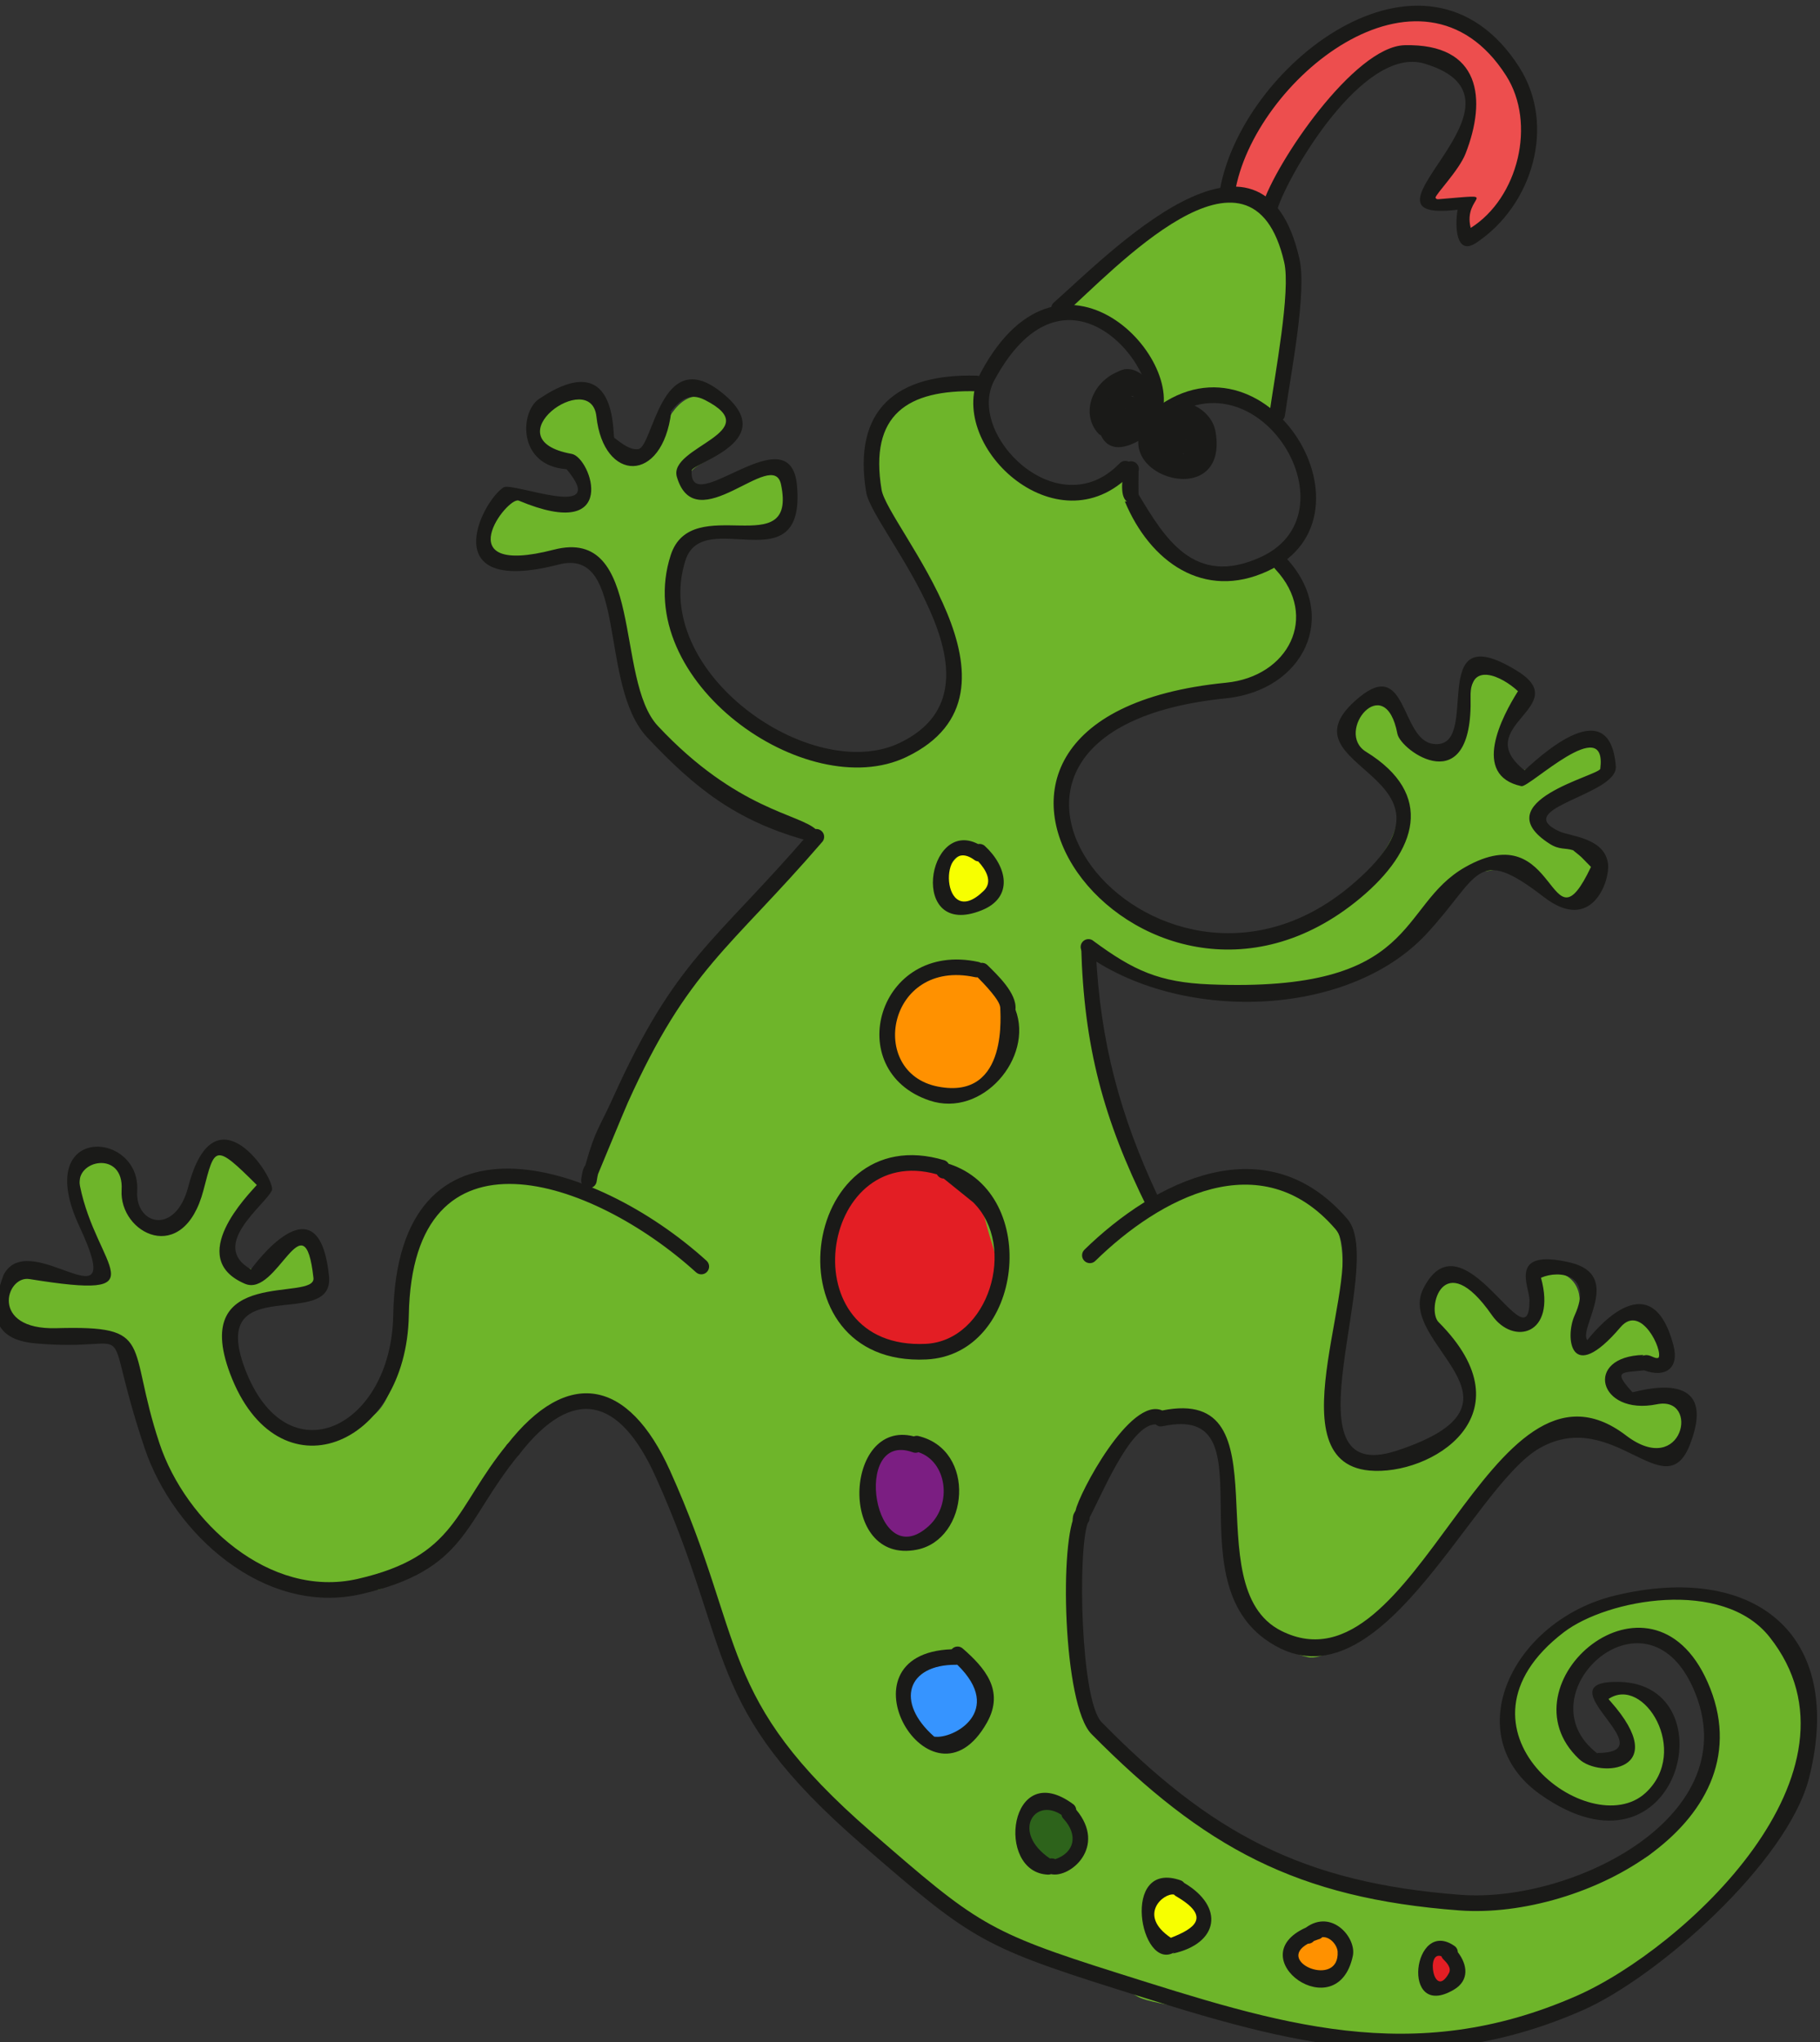 <?xml version="1.0" encoding="UTF-8" standalone="no"?>
<svg
   xmlns:dc="http://purl.org/dc/elements/1.1/"
   xmlns:cc="http://creativecommons.org/ns#"
   xmlns:rdf="http://www.w3.org/1999/02/22-rdf-syntax-ns#"
   xmlns:svg="http://www.w3.org/2000/svg"
   xmlns="http://www.w3.org/2000/svg"
   xmlns:sodipodi="http://sodipodi.sourceforge.net/DTD/sodipodi-0.dtd"
   xmlns:inkscape="http://www.inkscape.org/namespaces/inkscape"
   width="32.186mm"
   height="36.119mm"
   viewBox="0 0 32.186 36.119"
   version="1.1"
   id="svg8"
   inkscape:version="1.0.2 (e86c8708, 2021-01-15)"
   sodipodi:docname=" lizard.svg">
  <rect x="0" y="0" width="32.186" height="36.119" fill="#333333" stroke="none"/>
  <defs
     id="defs2">
    <clipPath
       clipPathUnits="userSpaceOnUse"
       id="clipPath849">
      <path
         d="M -9,-9 H 851 V 605 H -9 Z"
         clip-rule="evenodd"
         id="path847" />
    </clipPath>
  </defs>
  <sodipodi:namedview
     id="base"
     pagecolor="#ffffff"
     bordercolor="#666666"
     borderopacity="1.0"
     inkscape:pageopacity="0.0"
     inkscape:pageshadow="2"
     inkscape:zoom="3.3037135"
     inkscape:cx="32.340551"
     inkscape:cy="55.179107"
     inkscape:document-units="mm"
     inkscape:current-layer="layer1"
     inkscape:document-rotation="0"
     showgrid="false"
     fit-margin-top="0"
     fit-margin-left="0"
     fit-margin-right="0"
     fit-margin-bottom="0"
     inkscape:window-width="1440"
     inkscape:window-height="855"
     inkscape:window-x="0"
     inkscape:window-y="23"
     inkscape:window-maximized="0" />
  <g
     inkscape:label="Слой 1"
     inkscape:groupmode="layer"
     id="layer1"
     transform="translate(-67.11,-238.227)">
    <g
       id="g1911"
       transform="matrix(-0.353,0,0,0.353,182.274,78.777)">
      <path
         d="m 262.646,462.145 c -0.534,-0.552 -1.802,-3.946 -3.481,-5.772 -1.393,-1.516 -3.727,-2.519 -5.508,-1.033 -0.932,0.778 -1.303,1.289 -1.062,2.72 0.092,0.547 2.116,3.7 1.945,3.857 -0.621,0.57 -2.1,-0.912 -1.573,1.184 0.337,1.339 -1.847,-0.298 -2.443,-1.922 -0.398,-1.085 -0.304,-0.449 -0.603,-1.861 -0.56,-2.64 -0.068,-2.725 1.465,-4.843 0.572,-0.79 1.289,-1.433 2.218,-1.737 1.877,-0.613 2.684,-0.67 4.526,0.066 0.81,0.324 4.447,3.41 4.75,4.317 0.172,0.514 1.876,2.845 1.627,3.955 -0.076,0.339 -0.938,0.416 -1.607,1.031 -0.129,0.119 -0.123,0.172 -0.253,0.037"
         style="fill:#ed4e4e;fill-opacity:1;fill-rule:evenodd;stroke:none"
         id="path1913" />
      <path
         d="m 260.408,497.747 c 0.655,0.671 4.392,1.361 5.35,1.157 2.907,-0.62 6.448,-2.481 6.945,-5.653 0.162,-1.035 0.547,-2.055 -0.262,-3.163 -1.148,-1.571 -0.875,-2.65 -3.595,-2.874 -0.513,-0.042 -5.242,-1.08 -5.59,-1.423 -1.22,-1.201 -1.681,-1.136 -2.113,-3.308 -0.096,-0.484 0.662,-3.102 1.714,-2.463 2.415,1.468 5.885,-0.91 6.53,-3.31 0.098,-0.363 0.521,-0.795 0.465,-1.366 l 0.034,-0.105 c 0.429,1.64 3.271,1.709 4.426,0.875 2.419,-1.745 2.386,-2.172 2.951,-4.871 0.118,-0.562 0.654,-0.118 1.633,-0.255 1.062,-0.149 2.958,1.525 3.409,2.353 0.518,0.952 -0.118,4.048 -0.831,4.814 -0.381,0.41 -2.576,4.314 -2.51,4.993 0.106,1.084 -0.904,1.775 -0.413,3.015 0.12,0.302 0.357,0.836 0.362,1.37 0.004,0.436 2.664,2.586 3.038,2.262 2.365,-0.282 2.846,0.175 5.437,-1.001 1.568,-0.712 3.64,-2.687 4.26,-4.264 0.714,-1.818 1.377,-3.105 0.478,-4.963 -1.04,-2.149 -5.624,0.702 -5.4,-3.173 0.039,-0.671 -0.161,-1.664 1.245,-1.129 0.589,0.224 3.471,2.038 3.727,0.373 0.128,-0.838 -2.229,-0.91 -2.272,-2.588 -0.01,-0.382 2.19,-3.486 3.773,0.54 0.587,1.493 2.366,1.355 2.644,-0.631 0.283,-2.022 2.873,-1.424 3.477,0.183 0.804,2.142 -3.054,1.574 -2.237,3.651 0.155,0.394 0.99,0.081 0.839,-0.077 1.159,0.802 2.758,-1.396 3.834,1.02 0.466,1.046 0.213,2.434 -1.157,2.276 -1.132,-0.131 -2.208,-0.639 -3.206,-0.395 -0.591,0.145 -1.773,1.965 -1.935,2.665 -0.33,1.429 -0.816,2.933 -1.198,4.38 -0.633,2.398 -1.923,3.088 -3.806,4.454 -0.089,0.064 -0.998,0.652 -1.041,0.667 -0.461,0.154 -2.886,1.491 -3.314,1.88 -0.674,0.614 -0.961,-0.142 0.761,1.667 0.647,0.68 1.418,1.704 2.112,2.432 0.066,0.069 0.132,0.143 0.197,0.214 1.458,0.123 6.635,9.136 6.934,10.854 0.031,0.175 0.801,2.827 1.073,2.663 3.767,-2.27 6.988,-0.718 8.697,3.203 0.387,0.888 -0.144,3.379 0.475,5.604 0.769,2.761 1.379,2.28 3.322,3.591 1.523,-0.648 1.586,0.517 3.767,-1.981 0.159,-0.182 1.064,-1.837 1.13,-2.213 0.851,-4.903 -6.261,-0.984 -3.903,-5.477 0.729,-1.389 1.61,1.323 2.912,1.07 2.656,-0.515 -0.297,-2.923 -0.342,-3.936 -0.054,-1.23 2.264,-2.974 2.784,-1.165 0.639,2.224 3.195,4.411 3.702,0.992 0.231,-1.555 3.938,-2.811 1.974,2.231 -1.219,3.129 -0.237,2.435 2.596,2.038 2.663,-0.373 2.098,3.339 -0.175,3.144 -0.482,-0.041 -3.121,0.116 -3.47,0.437 -1.136,1.044 -0.426,1.356 -1.329,3.062 -0.647,1.224 -0.776,2.956 -2.16,4.637 -1.532,1.86 -2.719,3.759 -5.429,4.229 -1.567,0.272 -0.769,0.586 -3.168,0.436 -1.821,-0.114 -0.778,0.17 -2.427,-0.6 -2.572,-1.201 -4.076,-3.8 -5.519,-6.108 l -0.108,-0.123 c -1.218,-2.191 -2.014,-2.876 -4.567,-2.436 -0.835,0.144 -2.333,2.025 -2.724,2.718 -2.06,3.653 -1.742,6.626 -4.009,10.725 -2.37,4.284 -4.39,7.059 -8.409,9.982 -0.37,0.269 -5.964,4.007 -6.188,4.048 -1.603,0.634 -3.89,1.218 -5.33,2.111 -0.827,0.512 -5.098,0.793 -7.134,1.682 -2.664,1.163 -5.565,0.654 -8.336,0.558 -0.225,-0.008 -0.792,-0.345 -0.944,-0.296 -0.495,-0.273 -2.344,0.118 -4.196,-1.04 -0.019,-0.012 -2.227,-0.905 -2.659,-1.129 -0.995,-0.518 -5.195,-3.195 -5.463,-4.118 -0.033,-0.113 -0.854,-1.225 -0.923,-1.289 -0.109,-0.52 -2.474,-1.859 -3.3,-4.576 -0.202,-0.666 -0.593,-1.159 -0.608,-2.034 -0.043,-2.598 -0.459,-2.346 0.804,-5.057 1.094,-2.347 5.665,-3.656 8.023,-2.48 0.554,0.276 1.367,-0.079 1.863,0.422 0.555,0.562 3.082,1.163 3.981,3.815 0.993,2.932 -0.239,4.98 -2.961,6.234 -2.126,0.98 -4.749,-0.49 -4.796,-2.819 -0.03,-1.493 -0.494,-1.78 1.287,-2.794 0.387,-0.22 1.434,-0.959 1.938,-0.208 0.064,0.096 -2.525,4.207 0.388,3.541 2.137,-0.489 2.836,-7.349 -2.67,-6.151 -1.287,0.28 -3.336,2.349 -3.298,3.914 0.076,3.152 0.68,4.595 3.312,6.722 0.442,0.357 3.898,2.121 4.221,2.007 3.107,0.472 3.935,0.969 7.292,0.296 2.155,-0.432 2.378,0.059 4.825,-1.083 1.267,-0.592 2.628,-0.897 4.021,-1.687 1.752,-0.995 7.633,-5.055 7.757,-7.151 0.082,-1.395 0.839,-2.386 0.674,-4.615 -0.044,-0.591 -3e-4,-0.83 -0.089,-1.497 1.002,-1.903 -1.785,-7.96 -4.128,-7.993 -3.404,-0.049 -3.26,1.123 -3.337,4.017 -0.071,2.676 -0.926,7.108 -4.087,7.813 -1.391,0.31 -4.804,-3.022 -5.657,-3.951 -0.439,-0.826 -3.858,-5.099 -4.683,-5.647 -2.234,-1.483 -2.562,-2.632 -5.528,-1.194 -0.313,0.152 -1.815,1.06 -2.135,0.84 -1.298,-0.41 -2.261,-3.414 1.02,-2.968 2.03,0.276 2.216,-2.62 -0.895,-1.654 -0.514,-0.444 0.683,-4.31 3.339,-1.248 0.188,0.217 1.488,0.627 0.996,-1.297 -0.326,-1.274 0.22,-2.195 1.569,-2.236 1.129,-0.034 -0.48,3.241 1.407,2.69 0.677,-0.198 1.475,-1.674 2.563,-2.126 1.496,-0.622 2.317,1.147 1.113,2.947 -1.005,1.503 -1.698,2.949 -0.343,4.422 0.369,0.542 3.238,2.079 3.849,1.85 1.664,-0.626 1.709,-0.393 2.171,-2.646 0.48,-2.343 -1.557,-8.29 0.164,-9.872 1.494,-1.373 2.273,-2.108 4.291,-1.847 1.231,0.159 3.018,0.504 3.949,1.307 1,0.862 1.844,-3.196 2.243,-3.991 0.135,-0.504 1.618,-7.006 1.617,-7.035 -0.095,-3.161 0.152,-0.829 -3.18,-0.203 -1.378,0.259 -2.366,0.401 -3.724,0.594 -0.849,0.121 -2.73,0.379 -3.475,0.057 -0.77,0.239 -4.903,-2.009 -5.476,-2.677 -0.434,-0.505 -3.262,-3.542 -3.697,-3.492 -1.207,0.139 -1.72,-0.912 -3.697,1.021 -0.957,0.935 -1.829,0.179 -2.174,-0.709 -0.809,-1.015 0.746,-1.655 1.636,-1.695 0.487,-0.021 2.77,-1.519 -0.126,-2.238 -1.055,-0.262 -2.717,-1.329 -1.841,-2.695 0.662,-1.033 2.142,0.09 3.01,0.725 1.832,1.341 2.176,0.771 1.589,-1.318 -0.327,-1.162 -1.746,-2.228 0.933,-3.118 1.718,-0.571 0.931,5.872 3.882,3.158 0.605,-0.556 0.17,-2.437 2.63,-1.233 0.804,0.393 0.838,1.878 -0.335,2.615 -2.432,1.528 -1.685,3.815 0.006,5.532 0.416,0.423 1.388,1.794 2.108,1.892 0.078,0.011 0.477,0.385 0.557,0.472"
         style="fill:#6eb52a;fill-opacity:1;fill-rule:evenodd;stroke:none"
         id="path1915" />
      <path
         d="m 268.379,472.894 c -1.003,-1.495 -2.852,-1.964 -4.371,-0.966 -0.256,0.168 -1.409,0.816 -1.566,0.645 -0.871,-0.948 -0.978,-4.642 -0.799,-5.95 0.284,-2.084 -0.383,-2.622 1.622,-4.466 1.377,-1.266 1.735,-1.131 3.534,-0.271 1.133,0.542 6.423,5.408 5.976,5.311 -0.918,-0.199 -4.144,2.415 -4.075,3.5 0.026,0.404 -0.272,0.117 -0.152,1.083 0.012,0.092 -0.205,1.06 -0.169,1.114"
         style="fill:#6eb52a;fill-opacity:1;fill-rule:evenodd;stroke:none"
         id="path1917" />
      <path
         d="m 277.968,511.274 c 0.873,-0.825 2.079,-1.148 3.255,-1.036 1.254,0.119 3.05,2.099 3.264,3.295 0.313,1.742 0.443,1.452 -0.283,3.283 -0.465,1.171 -1.473,1.949 -2.65,2.357 -1.388,0.481 -1.126,0.507 -2.662,0.125 -1.081,-0.269 -2.263,-2.252 -2.381,-3.338 -0.144,-1.318 -0.377,-0.636 0.146,-2.309 0.367,-1.174 0.164,-1.262 1.206,-2.141 0.076,-0.064 -0.039,-0.099 0.106,-0.236"
         style="fill:#e31e24;fill-opacity:1;fill-rule:evenodd;stroke:none"
         id="path1919" />
      <path
         d="m 279.688,524.326 c 1.482,-0.009 2.039,-1.016 2.924,1.054 0.388,0.906 -0.004,1.721 -0.454,2.52 -0.423,0.751 -0.597,1.006 -1.414,1.2 -0.816,0.194 -1.929,-0.91 -2.018,-1.709 -0.105,-0.938 -0.025,-1.868 0.634,-2.582 0.13,-0.141 0.247,-0.483 0.328,-0.483"
         style="fill:#7b1e82;fill-opacity:1;fill-rule:evenodd;stroke:none"
         id="path1921" />
      <path
         d="m 277.785,535.083 c 0.65,-0.829 3.108,0.763 3.055,1.46 -0.095,1.254 -0.494,1.67 -1.317,2.656 -0.797,0.955 -3.264,-1.031 -2.211,-3.21 0.083,-0.172 0.355,-0.757 0.472,-0.906"
         style="fill:#3694ff;fill-opacity:1;fill-rule:evenodd;stroke:none"
         id="path1923" />
      <path
         d="m 254.004,549.436 c 0.466,-0.66 0.676,0.809 0.63,1.274 -0.041,0.411 -0.407,0.563 -0.836,0.276 -0.597,-0.399 -0.366,-0.883 -0.063,-1.444 0.004,-0.008 0.385,-0.27 0.27,-0.107"
         style="fill:#e31e24;fill-opacity:1;fill-rule:evenodd;stroke:none"
         id="path1925" />
      <path
         d="m 276.82,500.839 c 1.135,-1.044 1.221,-0.938 2.733,-0.744 0.747,0.096 1.565,1.657 1.786,2.292 0.43,1.238 0.677,1.456 -0.287,2.83 -0.699,0.996 -1.905,1.769 -3.217,1.231 -0.463,-0.19 -1.436,-0.601 -1.641,-1.086 -0.414,-0.979 -0.252,-2.014 -0.174,-3.035 0.049,-0.653 0.34,-1.063 0.801,-1.487"
         style="fill:#ff9100;fill-opacity:1;fill-rule:evenodd;stroke:none"
         id="path1927" />
      <path
         d="m 259.347,548.657 c 0.233,0.133 1.784,-0.553 2.037,1.266 0.098,0.706 -0.958,0.433 -1.493,0.588 -0.276,0.08 -1.335,-0.978 -0.623,-1.754 0.017,-0.018 0.053,-0.115 0.079,-0.1"
         style="fill:#ff9100;fill-opacity:1;fill-rule:evenodd;stroke:none"
         id="path1929" />
      <path
         d="m 273.142,542.165 c 0.607,-0.375 1.79,-0.18 1.791,0.916 6e-4,1.387 -0.119,1.413 -1.269,2.131 -0.328,0.205 -1.723,-0.156 -1.327,-1.398 0.056,-0.174 0.573,-1.506 0.804,-1.649"
         style="fill:#2d631b;fill-opacity:1;fill-rule:evenodd;stroke:none"
         id="path1931" />
      <path
         d="m 266.733,546.673 c 0.682,-0.085 0.964,-0.634 1.73,0.349 0.057,0.072 0.525,2.977 -1.631,1.806 -0.613,-0.333 -0.649,-0.847 -0.785,-1.015 0.228,-1.063 0.154,-0.472 0.616,-1.034 z"
         style="fill:#f7ff00;fill-opacity:1;fill-rule:evenodd;stroke:none"
         id="path1933" />
      <path
         d="m 276.599,495.135 c 0.427,-0.775 1.184,-1.087 1.851,-0.32 0.497,0.573 0.363,0.306 0.446,1.154 0.04,0.408 -0.541,1.336 -1.091,1.187 -0.802,-0.218 -2.025,-0.918 -1.294,-1.873 0.014,-0.018 0.083,-0.138 0.088,-0.148"
         style="fill:#f7ff00;fill-opacity:1;fill-rule:evenodd;stroke:none"
         id="path1935" />
    </g>
    <g
       id="g1937"
       transform="matrix(-0.353,0,0,0.353,182.28,78.756)">
      <g
         id="g1939">
        <path
           d="m 268.911,472.532 c -1.242,-1.709 3.798,-8.648 7.537,-1.718 1.452,2.692 -3.191,7.356 -6.274,4.162 -0.146,-0.159 -0.394,-0.17 -0.553,-0.023 -0.159,0.146 -0.17,0.394 -0.023,0.553 3.727,3.863 9.419,-1.55 7.529,-5.079 -4.175,-7.797 -10.922,-0.096 -8.756,2.673 0.157,0.149 0.404,0.143 0.553,-0.013 0.149,-0.157 0.143,-0.404 -0.013,-0.553"
           style="fill:#1a1a18;fill-opacity:1;fill-rule:evenodd;stroke:none"
           id="path1941" />
      </g>
      <g
         id="g1943">
        <path
           d="m 268.924,472.678 c -5.753,-5.326 -12.221,4.903 -6.163,7.696 3.188,1.47 5.886,-0.463 7.148,-3.495 l -0.101,0.006 c 0.39,-0.3 0.188,-1.235 0.162,-1.739 -0.063,-0.207 -0.281,-0.324 -0.488,-0.261 -0.207,0.063 -0.323,0.281 -0.261,0.488 0.007,0.723 0.005,0.347 0.002,1.157 -1.299,2.153 -2.78,4.679 -6.135,3.133 -4.981,-2.295 0.452,-10.9 5.259,-6.455 0.146,0.159 0.394,0.17 0.553,0.023 0.159,-0.146 0.17,-0.394 0.023,-0.553"
           style="fill:#1a1a18;fill-opacity:1;fill-rule:evenodd;stroke:none"
           id="path1945" />
      </g>
      <g
         id="g1947">
        <path
           d="m 269.442,471.652 c 0.029,-0.018 0.059,-0.034 0.091,-0.048 0.017,0.006 0.033,0.014 0.049,0.026 -0.048,-10e-4 -0.095,0.006 -0.141,0.022 z m 0.473,0.558 c 0.057,0.191 0.083,0.384 0.053,0.507 -0.095,-0.022 -0.259,-0.102 -0.307,-0.154 0.01,-0.085 0.122,-0.199 0.176,-0.254 0.032,-0.029 0.058,-0.063 0.078,-0.099 z m -1.329,-0.685 c -0.598,0.642 -0.714,1.67 0.818,2.414 3.324,1.612 1.672,-6.116 -0.866,-2.897 -0.1,0.156 -0.076,0.356 0.048,0.483"
           style="fill:#1a1a18;fill-opacity:1;fill-rule:evenodd;stroke:none"
           id="path1949" />
      </g>
      <g
         id="g1951">
        <path
           d="m 269.53,472.919 c 0.466,0.194 0.654,0.1 1.029,-0.227 0.159,-0.146 0.17,-0.394 0.023,-0.553 -0.146,-0.159 -0.394,-0.17 -0.553,-0.023 -0.113,0.099 -0.081,0.078 -0.131,0.112 l -0.009,-0.004 c -0.192,-0.099 -0.428,-0.024 -0.527,0.168 -0.099,0.192 -0.024,0.428 0.168,0.527"
           style="fill:#1a1a18;fill-opacity:1;fill-rule:evenodd;stroke:none"
           id="path1953" />
      </g>
      <g
         id="g1955">
        <path
           d="m 269.785,471.04 c 0.948,0.241 1.379,1.35 0.938,1.854 -0.17,0.134 -0.2,0.379 -0.067,0.55 0.133,0.17 0.379,0.2 0.549,0.067 0.998,-1.029 0.313,-2.833 -1.284,-3.24 -0.213,-0.038 -0.416,0.104 -0.454,0.317 -0.038,0.213 0.104,0.416 0.317,0.454"
           style="fill:#1a1a18;fill-opacity:1;fill-rule:evenodd;stroke:none"
           id="path1957" />
      </g>
      <g
         id="g1959">
        <path
           d="m 268.321,473.445 c 0.998,2.06 -3.463,2.055 -2.068,-0.254 0.209,-0.346 0.631,-0.465 1.013,-0.499 0.138,0.107 0.335,0.111 0.48,-6e-4 0.171,-0.133 0.201,-0.379 0.069,-0.549 -0.558,-0.615 -2.239,-0.017 -2.453,1.257 -0.672,3.996 5.265,2.266 3.568,-0.446 -0.136,-0.168 -0.382,-0.194 -0.55,-0.058 -0.168,0.136 -0.194,0.382 -0.058,0.55"
           style="fill:#1a1a18;fill-opacity:1;fill-rule:evenodd;stroke:none"
           id="path1961" />
      </g>
      <g
         id="g1963">
        <path
           d="m 268.21,474.421 c 0.656,-0.672 0.502,-1.098 0.045,-1.298 -0.101,-0.516 -0.459,-0.788 -1.173,-0.326 -0.13,0.084 -0.221,0.179 -0.28,0.283 -0.929,0.244 -1.599,0.977 -0.241,2.141 0.666,0.57 1.234,0.022 1.522,-0.722 0.046,-0.017 0.089,-0.043 0.127,-0.078 z m -1.371,-0.63 c 0.036,0.065 0.08,0.13 0.13,0.193 0.142,0.154 0.38,0.169 0.539,0.035 -0.148,0.209 -0.393,0.406 -0.54,0.498 -0.387,-0.431 -0.335,-0.636 -0.129,-0.726"
           style="fill:#1a1a18;fill-opacity:1;fill-rule:evenodd;stroke:none"
           id="path1965" />
      </g>
      <g
         id="g1967">
        <path
           d="m 267.421,472.358 c -4.235,1.391 1.517,3.461 1.435,1.385 0.046,-0.171 -0.029,-0.357 -0.191,-0.445 -0.19,-0.103 -0.427,-0.033 -0.531,0.157 -0.014,0.029 -0.025,0.053 -0.034,0.075 -0.752,0.676 -2.37,0.204 -0.476,-0.416 0.209,-0.056 0.333,-0.271 0.277,-0.48 -0.056,-0.209 -0.271,-0.333 -0.479,-0.276 z m 0.651,1.358 c 8e-4,0.015 0.002,0.031 0.004,0.049 -0.002,-0.017 -0.003,-0.033 -0.004,-0.049"
           style="fill:#1a1a18;fill-opacity:1;fill-rule:evenodd;stroke:none"
           id="path1969" />
      </g>
      <g
         id="g1971">
        <path
           d="m 268.057,473.727 c 0.019,0.414 0.004,0.536 -0.279,0.826 -0.159,0.146 -0.169,0.394 -0.023,0.553 0.146,0.159 0.394,0.17 0.553,0.023 0.498,-0.511 0.555,-0.785 0.524,-1.512 -0.03,-0.214 -0.229,-0.363 -0.442,-0.333 -0.214,0.03 -0.363,0.229 -0.333,0.443"
           style="fill:#1a1a18;fill-opacity:1;fill-rule:evenodd;stroke:none"
           id="path1973" />
      </g>
      <g
         id="g1975">
        <path
           d="m 273.493,466.94 c -2.676,-2.345 -10.447,-10.46 -12.33,-2.223 -0.383,1.677 0.418,5.686 0.721,7.826 0.015,0.215 0.202,0.378 0.418,0.363 0.216,-0.015 0.378,-0.202 0.363,-0.418 -0.276,-1.98 -1.074,-6.139 -0.74,-7.591 1.648,-7.149 8.642,0.518 10.991,2.573 0.146,0.159 0.394,0.17 0.553,0.023 0.159,-0.146 0.17,-0.394 0.023,-0.553"
           style="fill:#1a1a18;fill-opacity:1;fill-rule:evenodd;stroke:none"
           id="path1977" />
      </g>
      <g
         id="g1979">
        <path
           d="m 265.181,461.488 c -0.94,-6.376 -10.332,-13.733 -15.032,-6.363 -1.873,2.936 -0.642,6.953 2.164,8.804 0.988,0.652 1.075,-0.781 0.924,-1.663 5.926,0.719 -4.576,-5.461 1.665,-7.321 3.065,-0.913 6.816,5.546 7.361,7.285 0.047,0.211 0.256,0.344 0.467,0.297 0.211,-0.047 0.344,-0.256 0.297,-0.467 -0.661,-2.143 -4.613,-7.976 -7.136,-8.036 -3.817,-0.091 -4.122,2.703 -3.051,5.433 0.332,0.848 1.509,2.039 1.506,2.212 -0.013,0.024 -0.043,0.047 -0.065,0.064 -0.045,0.008 -0.056,0.009 -0.115,0.004 -3.303,-0.272 -1.163,-0.223 -1.585,1.441 -2.383,-1.496 -3.299,-5.24 -1.774,-7.629 4.242,-6.648 12.696,0.27 13.592,5.895 -0.013,0.216 0.152,0.401 0.368,0.414 0.216,0.012 0.401,-0.152 0.414,-0.368"
           style="fill:#1a1a18;fill-opacity:1;fill-rule:evenodd;stroke:none"
           id="path1981" />
      </g>
      <g
         id="g1983">
        <path
           d="m 277.339,471.361 c 3.455,-0.088 5.383,1.168 4.757,4.93 -0.307,1.846 -8.02,10.144 -1.247,13.392 5.013,2.404 13.846,-3.82 11.811,-10.11 -1.049,-3.244 -6.368,0.462 -5.526,-3.545 0.399,-1.898 4.272,2.839 5.217,-0.377 0.446,-1.518 -4.578,-2.238 -1.406,-3.853 0.795,-0.404 1.256,0.019 1.74,0.614 l -0.051,-0.009 c 0.442,3.614 3.389,3.526 3.747,0.226 0.27,-2.48 5.326,1.136 1.237,1.87 -0.976,0.175 -2.457,4.487 2.654,2.341 0.562,-0.236 3.698,3.868 -1.755,2.458 -4.567,-1.181 -3.038,6.506 -5.215,8.832 -3.973,4.245 -7.134,4.396 -7.946,5.21 -0.159,0.146 -0.17,0.394 -0.023,0.553 0.146,0.159 0.394,0.17 0.553,0.023 0.076,-0.076 0.056,-0.054 0.088,-0.088 3.429,-0.975 5.465,-2.573 7.858,-5.121 2.483,-2.644 0.938,-9.57 4.441,-8.665 6.195,1.601 3.898,-3.126 2.759,-3.867 -0.44,-0.286 -5.366,1.733 -3.156,-0.909 2.476,-0.181 2.334,-2.874 1.391,-3.513 -3.963,-2.684 -3.685,1.767 -3.779,1.937 -0.298,0.224 -0.778,0.638 -1.205,0.568 -0.749,-0.124 -1.117,-5.182 -4.085,-2.908 -3.216,2.465 1.393,3.592 1.413,3.991 0.128,2.497 -4.96,-2.938 -5.28,0.758 -0.433,5.001 4.702,0.964 5.59,3.734 1.795,5.596 -6.314,11.263 -10.736,9.143 -5.956,-2.854 1.362,-10.639 1.68,-12.547 0.696,-4.171 -1.528,-5.955 -5.521,-5.851 -0.216,-0.002 -0.393,0.172 -0.395,0.388 -0.002,0.216 0.172,0.393 0.388,0.395"
           style="fill:#1a1a18;fill-opacity:1;fill-rule:evenodd;stroke:none"
           id="path1985" />
      </g>
      <g
         id="g1987">
        <path
           d="m 261.823,479.721 c -2.69,2.902 -0.881,6.63 3.03,7.025 16.322,1.648 3.665,17.664 -6.222,9.42 -6.831,-5.695 3.981,-5.806 -0.462,-9.47 -2.414,-1.989 -2.068,2.114 -3.705,2.332 -2.541,0.34 0.519,-6.584 -4.215,-3.653 -2.886,1.787 2.423,2.754 -0.362,4.976 -0.43,-0.359 -4.258,-4.153 -4.576,-0.203 -0.116,1.44 5.34,2.104 2.825,3.266 -0.533,0.247 -2.298,0.311 -2.438,1.654 -0.086,0.829 0.818,3.484 3.216,1.633 3.448,-2.663 3.199,-1.028 5.904,1.868 3.936,4.212 12.371,4.455 17.178,0.919 0.159,-0.146 0.17,-0.394 0.023,-0.553 -0.146,-0.159 -0.394,-0.17 -0.553,-0.023 -1.978,1.455 -3.264,2.062 -5.812,2.164 -10.559,0.425 -9.369,-3.934 -12.803,-5.878 -4.726,-2.675 -4.151,4.504 -6.295,-0.007 0.631,-0.637 0.349,-0.392 0.929,-0.86 -0.025,0.022 -0.016,0.015 -0.028,0.023 0.401,-0.126 0.683,-0.01 1.168,-0.32 3.309,-2.118 -2.492,-3.419 -2.535,-3.761 -0.357,-2.85 3.558,0.956 3.949,0.872 2.534,-0.539 0.972,-3.495 0.175,-4.758 0.799,-0.748 2.418,-1.52 2.374,0.286 -0.131,5.289 3.503,2.704 3.666,1.849 0.616,-3.243 3.17,-0.085 1.572,0.899 -3.454,2.127 -2.574,4.949 0.296,7.34 11.019,9.181 24.523,-9.048 6.714,-10.799 -3.129,-0.307 -4.668,-3.313 -2.485,-5.666 0.159,-0.146 0.17,-0.394 0.023,-0.553 -0.146,-0.159 -0.394,-0.17 -0.553,-0.023"
           style="fill:#1a1a18;fill-opacity:1;fill-rule:evenodd;stroke:none"
           id="path1989" />
      </g>
      <g
         id="g1991">
        <path
           d="m 285.051,493.918 c 4.696,5.447 6.718,6.341 9.757,13.083 0.207,0.46 1.493,3.592 1.504,3.606 l -0.011,-0.016 c 0.04,0.149 0.01,0.031 0.069,0.359 0.031,0.214 0.229,0.362 0.443,0.332 0.214,-0.031 0.362,-0.229 0.332,-0.443 -0.039,-0.21 -0.065,-0.518 -0.209,-0.704 -0.524,-1.854 -0.674,-1.801 -1.383,-3.374 -3.158,-7 -5.038,-7.703 -9.877,-13.314 -0.13,-0.173 -0.376,-0.207 -0.548,-0.076 -0.173,0.13 -0.207,0.376 -0.077,0.548"
           style="fill:#1a1a18;fill-opacity:1;fill-rule:evenodd;stroke:none"
           id="path1993" />
      </g>
      <g
         id="g1995">
        <path
           d="m 271.359,499.461 c -0.217,4.5 -1.206,8.194 -3.123,12.266 -0.159,0.146 -0.17,0.394 -0.023,0.553 0.146,0.159 0.394,0.17 0.553,0.023 2.221,-4.472 3.191,-8.114 3.329,-13.109 -0.074,-0.203 -0.298,-0.308 -0.502,-0.234 -0.203,0.074 -0.308,0.298 -0.234,0.501"
           style="fill:#1a1a18;fill-opacity:1;fill-rule:evenodd;stroke:none"
           id="path1997" />
      </g>
      <g
         id="g1999">
        <path
           d="m 271.948,514.383 c -3.537,-3.456 -9.116,-6.295 -13.192,-1.55 -1.981,2.307 3.345,13.52 -2.479,11.601 -7.411,-2.442 0.098,-5.322 -1.327,-8.128 -1.984,-3.906 -5.322,3.986 -5.314,0.585 0.001,-0.658 1.099,-2.615 -2.031,-1.881 -2.678,0.628 -0.403,3.293 -0.865,3.888 -0.178,-0.21 -3.165,-4.119 -4.316,0.267 -0.295,1.123 0.38,1.644 1.472,1.246 1.094,0.13 1.606,-0.018 0.583,1.097 -0.096,0.028 -4.442,-1.421 -2.884,2.616 1.241,3.215 3.837,-1.908 7.526,0.182 3.474,1.967 8.137,13.647 13.762,9.576 4.524,-3.274 -0.285,-11.792 5.094,-10.677 0.162,0.034 0.253,0.026 0.386,-0.084 1.316,-0.022 2.828,3.85 3.376,4.776 0.012,0.212 0.191,0.376 0.405,0.369 0.216,-0.008 0.385,-0.189 0.377,-0.405 -0.026,-0.234 -0.038,-0.232 -0.145,-0.422 -0.159,-0.833 -2.739,-5.729 -4.341,-5.016 -6.326,-1.274 -1.53,8.821 -5.968,11.043 -6.818,3.413 -10.395,-15.036 -17.264,-9.794 -2.863,2.184 -3.727,-2.002 -1.552,-1.56 2.938,0.596 3.693,-2.404 0.669,-2.471 l 0.072,0.054 c -0.379,-0.164 -0.597,0.175 -0.817,0.088 -0.248,-0.33 0.869,-2.747 1.9,-1.534 2.527,2.972 2.796,0.496 2.297,-0.596 -0.923,-2.025 0.741,-2.293 1.688,-1.88 -0.789,2.88 1.392,3.409 2.461,1.872 2.45,-3.525 3.292,-0.273 2.67,0.351 -4.643,4.656 0.414,7.718 3.467,7.436 4.946,-0.457 0.032,-10.155 1.692,-12.087 3.737,-4.349 8.834,-1.545 12.022,1.57 0.146,0.159 0.394,0.17 0.553,0.023 0.159,-0.146 0.17,-0.394 0.023,-0.553"
           style="fill:#1a1a18;fill-opacity:1;fill-rule:evenodd;stroke:none"
           id="path2001" />
      </g>
      <g
         id="g2003">
        <path
           d="m 271.765,528.057 c 0.513,1.39 0.367,8.902 -0.695,9.982 -5.464,5.562 -10.064,8.055 -17.997,8.65 -5.583,0.419 -14.459,-3.966 -11.643,-10.341 2.426,-5.492 8.621,0.368 4.792,3.267 l 0.011,-0.034 c -3.552,-0.01 2.865,-3.633 -1.077,-3.561 -5.573,0.101 -3.012,10.546 3.934,5.643 4.174,-2.945 1.427,-8.731 -3.761,-9.974 -6.942,-1.663 -11.512,1.916 -9.704,9.123 1.065,4.247 7.595,10.012 11.355,11.663 8.413,3.692 15.264,1.485 23.493,-1.112 6.685,-2.11 7.272,-2.566 12.609,-7.196 8.039,-6.976 6.362,-9.606 10.326,-18.409 1.812,-4.026 4.154,-4.592 6.833,-1.145 0.126,0.176 0.37,0.216 0.546,0.09 0.176,-0.126 0.216,-0.37 0.09,-0.546 -3.043,-3.914 -6.106,-3.33 -8.181,1.276 -3.885,8.623 -2.268,11.327 -10.106,18.125 -5.252,4.555 -5.755,4.977 -12.324,7.05 -8.045,2.539 -14.755,4.754 -22.98,1.147 -5.369,-2.355 -15.011,-11.245 -9.677,-17.983 2.347,-2.965 8.134,-1.902 10.308,-0.238 6.321,4.836 -1.315,10.612 -4.096,8.046 -2.255,-2.08 0.098,-5.901 1.854,-4.704 -0.028,0.047 -0.075,0.095 -0.103,0.127 -3.1,3.506 0.551,3.853 1.579,2.885 3.984,-3.753 -3.584,-10.313 -6.439,-3.853 -3.08,6.968 6.194,11.9 12.434,11.435 8.158,-0.608 12.803,-3.152 18.435,-8.838 1.437,-1.45 1.621,-9.837 0.764,-11.095 -0.151,-0.154 -0.399,-0.157 -0.554,-0.005 -0.146,0.143 -0.156,0.372 -0.029,0.527"
           style="fill:#1a1a18;fill-opacity:1;fill-rule:evenodd;stroke:none"
           id="path2005" />
      </g>
      <g
         id="g2007">
        <path
           d="m 300.274,524.648 c 2.764,3.379 2.571,5.756 7.891,6.975 4.844,1.109 9.409,-3.01 10.856,-7.331 2.352,-7.024 -0.006,-4.748 5.458,-5.23 2.281,-0.201 2.261,-1.659 1.601,-3.436 -1.306,-2.488 -6.321,2.973 -3.8,-2.418 2.419,-5.172 -3.083,-4.841 -2.893,-1.777 0.105,1.694 -1.916,2.245 -2.558,-0.218 -1.344,-5.154 -4.421,-0.338 -4.187,0.186 0.321,0.718 3.182,2.753 1.044,3.953 -0.085,-0.115 -3.391,-4.685 -3.907,0.336 -0.289,2.81 6.077,-0.329 4.217,4.626 -2.08,5.54 -7.335,3.001 -7.435,-2.659 -0.193,-10.853 -10.071,-7.835 -15.699,-2.732 -0.159,0.146 -0.17,0.394 -0.023,0.553 0.146,0.159 0.394,0.17 0.553,0.023 5.2,-4.714 14.208,-7.789 14.387,2.146 0.12,6.666 6.592,9.233 8.958,2.924 2.037,-5.433 -4.315,-3.567 -4.18,-4.789 0.456,-4.122 1.808,0.986 3.43,0.296 3.018,-1.285 -0.2,-4.497 -0.592,-4.95 2.132,-2.128 2.103,-1.914 2.672,0.261 1.008,3.851 4.235,2.164 4.101,-0.013 -0.124,-2.011 2.35,-1.511 2.087,-0.205 -0.835,4.153 -4.137,5.747 2.534,4.669 1.176,-0.19 2.005,2.553 -1.345,2.462 -5.006,-0.136 -3.493,0.725 -5.175,5.775 -1.307,3.926 -5.51,7.798 -9.929,6.785 -4.97,-1.14 -4.846,-3.507 -7.49,-6.742 -0.146,-0.159 -0.394,-0.17 -0.553,-0.023 -0.159,0.146 -0.17,0.394 -0.023,0.553 z m 25.807,-9.022 -0.004,-0.012 0.007,0.016 -0.003,-0.004 z"
           style="fill:#1a1a18;fill-opacity:1;fill-rule:evenodd;stroke:none"
           id="path2009" />
      </g>
      <g
         id="g2011">
        <path
           d="m 277.465,494.829 c 1.805,-1.287 1.689,3.693 -0.491,1.556 -0.465,-0.456 -0.104,-1.056 0.28,-1.469 0.075,-0.007 0.149,-0.036 0.212,-0.087 z m -0.204,-0.784 c -0.117,-0.022 -0.243,0.01 -0.338,0.096 -1.115,1.024 -1.463,2.57 0.158,3.223 3.686,1.484 2.747,-4.651 0.179,-3.319"
           style="fill:#1a1a18;fill-opacity:1;fill-rule:evenodd;stroke:none"
           id="path2013" />
      </g>
      <g
         id="g2015">
        <path
           d="m 277.412,500.715 c 4.386,-0.949 5.42,4.787 1.862,5.481 -3.639,0.71 -3.093,-3.865 -3.127,-3.974 0.005,0.015 0.004,0.008 0.006,0.019 -0.004,-0.361 0.835,-1.222 1.131,-1.519 0.042,0.005 0.085,0.002 0.128,-0.007 z m -0.29,-0.716 c -0.112,-0.016 -0.23,0.017 -0.32,0.1 -0.478,0.477 -1.503,1.416 -1.414,2.243 -0.914,2.41 1.66,5.441 4.306,4.552 4.442,-1.491 2.598,-8.034 -2.455,-6.942 -0.042,0.01 -0.082,0.026 -0.117,0.047"
           style="fill:#1a1a18;fill-opacity:1;fill-rule:evenodd;stroke:none"
           id="path2017" />
      </g>
      <g
         id="g2019">
        <path
           d="m 279.323,510.593 c 5.917,-1.669 7.415,8.814 0.563,8.492 -3.148,-0.148 -4.611,-4.899 -2.374,-7.095 l 1.464,-1.181 0.017,-0.005 c 0.142,-0.006 0.267,-0.089 0.33,-0.211 z m -0.585,-0.53 -0.007,0.002 c -4.643,1.484 -3.753,9.57 1.122,9.802 7.994,0.38 6.382,-12.188 -0.919,-9.975 -0.086,0.034 -0.154,0.096 -0.197,0.171"
           style="fill:#1a1a18;fill-opacity:1;fill-rule:evenodd;stroke:none"
           id="path2021" />
      </g>
      <g
         id="g2023">
        <path
           d="m 280.552,524.51 c 3.06,-1.077 1.941,6.25 -0.834,3.689 -1.18,-1.089 -0.894,-3.216 0.529,-3.686 0.095,0.039 0.204,0.041 0.305,-0.004 z m -0.074,-0.789 c -0.065,-0.026 -0.137,-0.035 -0.21,-0.022 -2.953,0.693 -2.549,5.184 0.059,5.698 3.972,0.783 3.656,-6.578 0.151,-5.676"
           style="fill:#1a1a18;fill-opacity:1;fill-rule:evenodd;stroke:none"
           id="path2025" />
      </g>
      <g
         id="g2027">
        <path
           d="m 278.373,535.163 c 2.443,-0.011 3.052,1.867 1.087,3.599 -0.948,0.15 -3.547,-1.276 -1.159,-3.6 0.024,0.003 0.048,0.003 0.072,10e-4 z m 0.211,-0.776 -0.009,-0.01 c -0.146,-0.159 -0.394,-0.17 -0.553,-0.023 -1.093,0.956 -2.103,2.104 -1.207,3.703 2.775,4.95 7.698,-3.453 1.769,-3.671"
           style="fill:#1a1a18;fill-opacity:1;fill-rule:evenodd;stroke:none"
           id="path2029" />
      </g>
      <g
         id="g2031">
        <path
           d="m 273.08,542.685 c 1.346,-0.909 2.531,0.859 0.584,2.182 -0.091,-0.011 -0.182,-0.004 -0.276,0.034 -0.972,-0.342 -1.135,-1.212 -0.428,-2 0.065,-0.059 0.105,-0.136 0.12,-0.216 z m -0.736,-0.26 c -1.554,1.861 0.306,3.442 1.258,3.228 0.047,0.017 0.102,0.025 0.149,0.024 2.682,-0.094 1.957,-5.94 -1.282,-3.51 -0.076,0.07 -0.118,0.163 -0.125,0.259"
           style="fill:#1a1a18;fill-opacity:1;fill-rule:evenodd;stroke:none"
           id="path2033" />
      </g>
      <g
         id="g2035">
        <path
           d="m 267.446,546.675 c 0.505,-0.1 1.856,1.022 0.157,2.166 -1.191,-0.459 -2.044,-1.046 -0.269,-2.077 0.044,-0.023 0.081,-0.054 0.112,-0.089 z m -0.508,-0.585 c -2.037,1.2 -1.738,3.038 0.564,3.54 l -0.075,-0.062 c 1.722,1.007 2.732,-4.695 -0.336,-3.598 -0.062,0.028 -0.114,0.07 -0.152,0.12"
           style="fill:#1a1a18;fill-opacity:1;fill-rule:evenodd;stroke:none"
           id="path2037" />
      </g>
      <g
         id="g2039">
        <path
           d="m 260.209,548.918 c 0.08,0.026 0.153,0.052 0.222,0.079 l 0.017,0.015 c 0.077,0.084 0.183,0.127 0.289,0.126 1.673,0.922 -1.591,2.254 -1.489,0.398 0.017,-0.305 0.35,-0.753 0.766,-0.728 0.051,0.053 0.118,0.093 0.195,0.11 z m 0.629,-0.588 c -1.303,-0.951 -2.543,0.512 -2.352,1.417 0.773,3.651 5.711,0.091 2.352,-1.417"
           style="fill:#1a1a18;fill-opacity:1;fill-rule:evenodd;stroke:none"
           id="path2041" />
      </g>
      <g
         id="g2043">
        <path
           d="m 254.048,549.767 c 0.803,-0.307 0.38,2.219 -0.374,0.847 -0.143,-0.261 0.104,-0.52 0.27,-0.69 0.049,-0.045 0.083,-0.099 0.104,-0.157 z m -0.822,-0.204 c -0.484,0.625 -0.587,1.412 0.194,1.875 2.707,1.605 2.065,-3.703 -0.058,-2.165 -0.088,0.076 -0.134,0.182 -0.136,0.29"
           style="fill:#1a1a18;fill-opacity:1;fill-rule:evenodd;stroke:none"
           id="path2045" />
      </g>
    </g>
  </g>
</svg>
